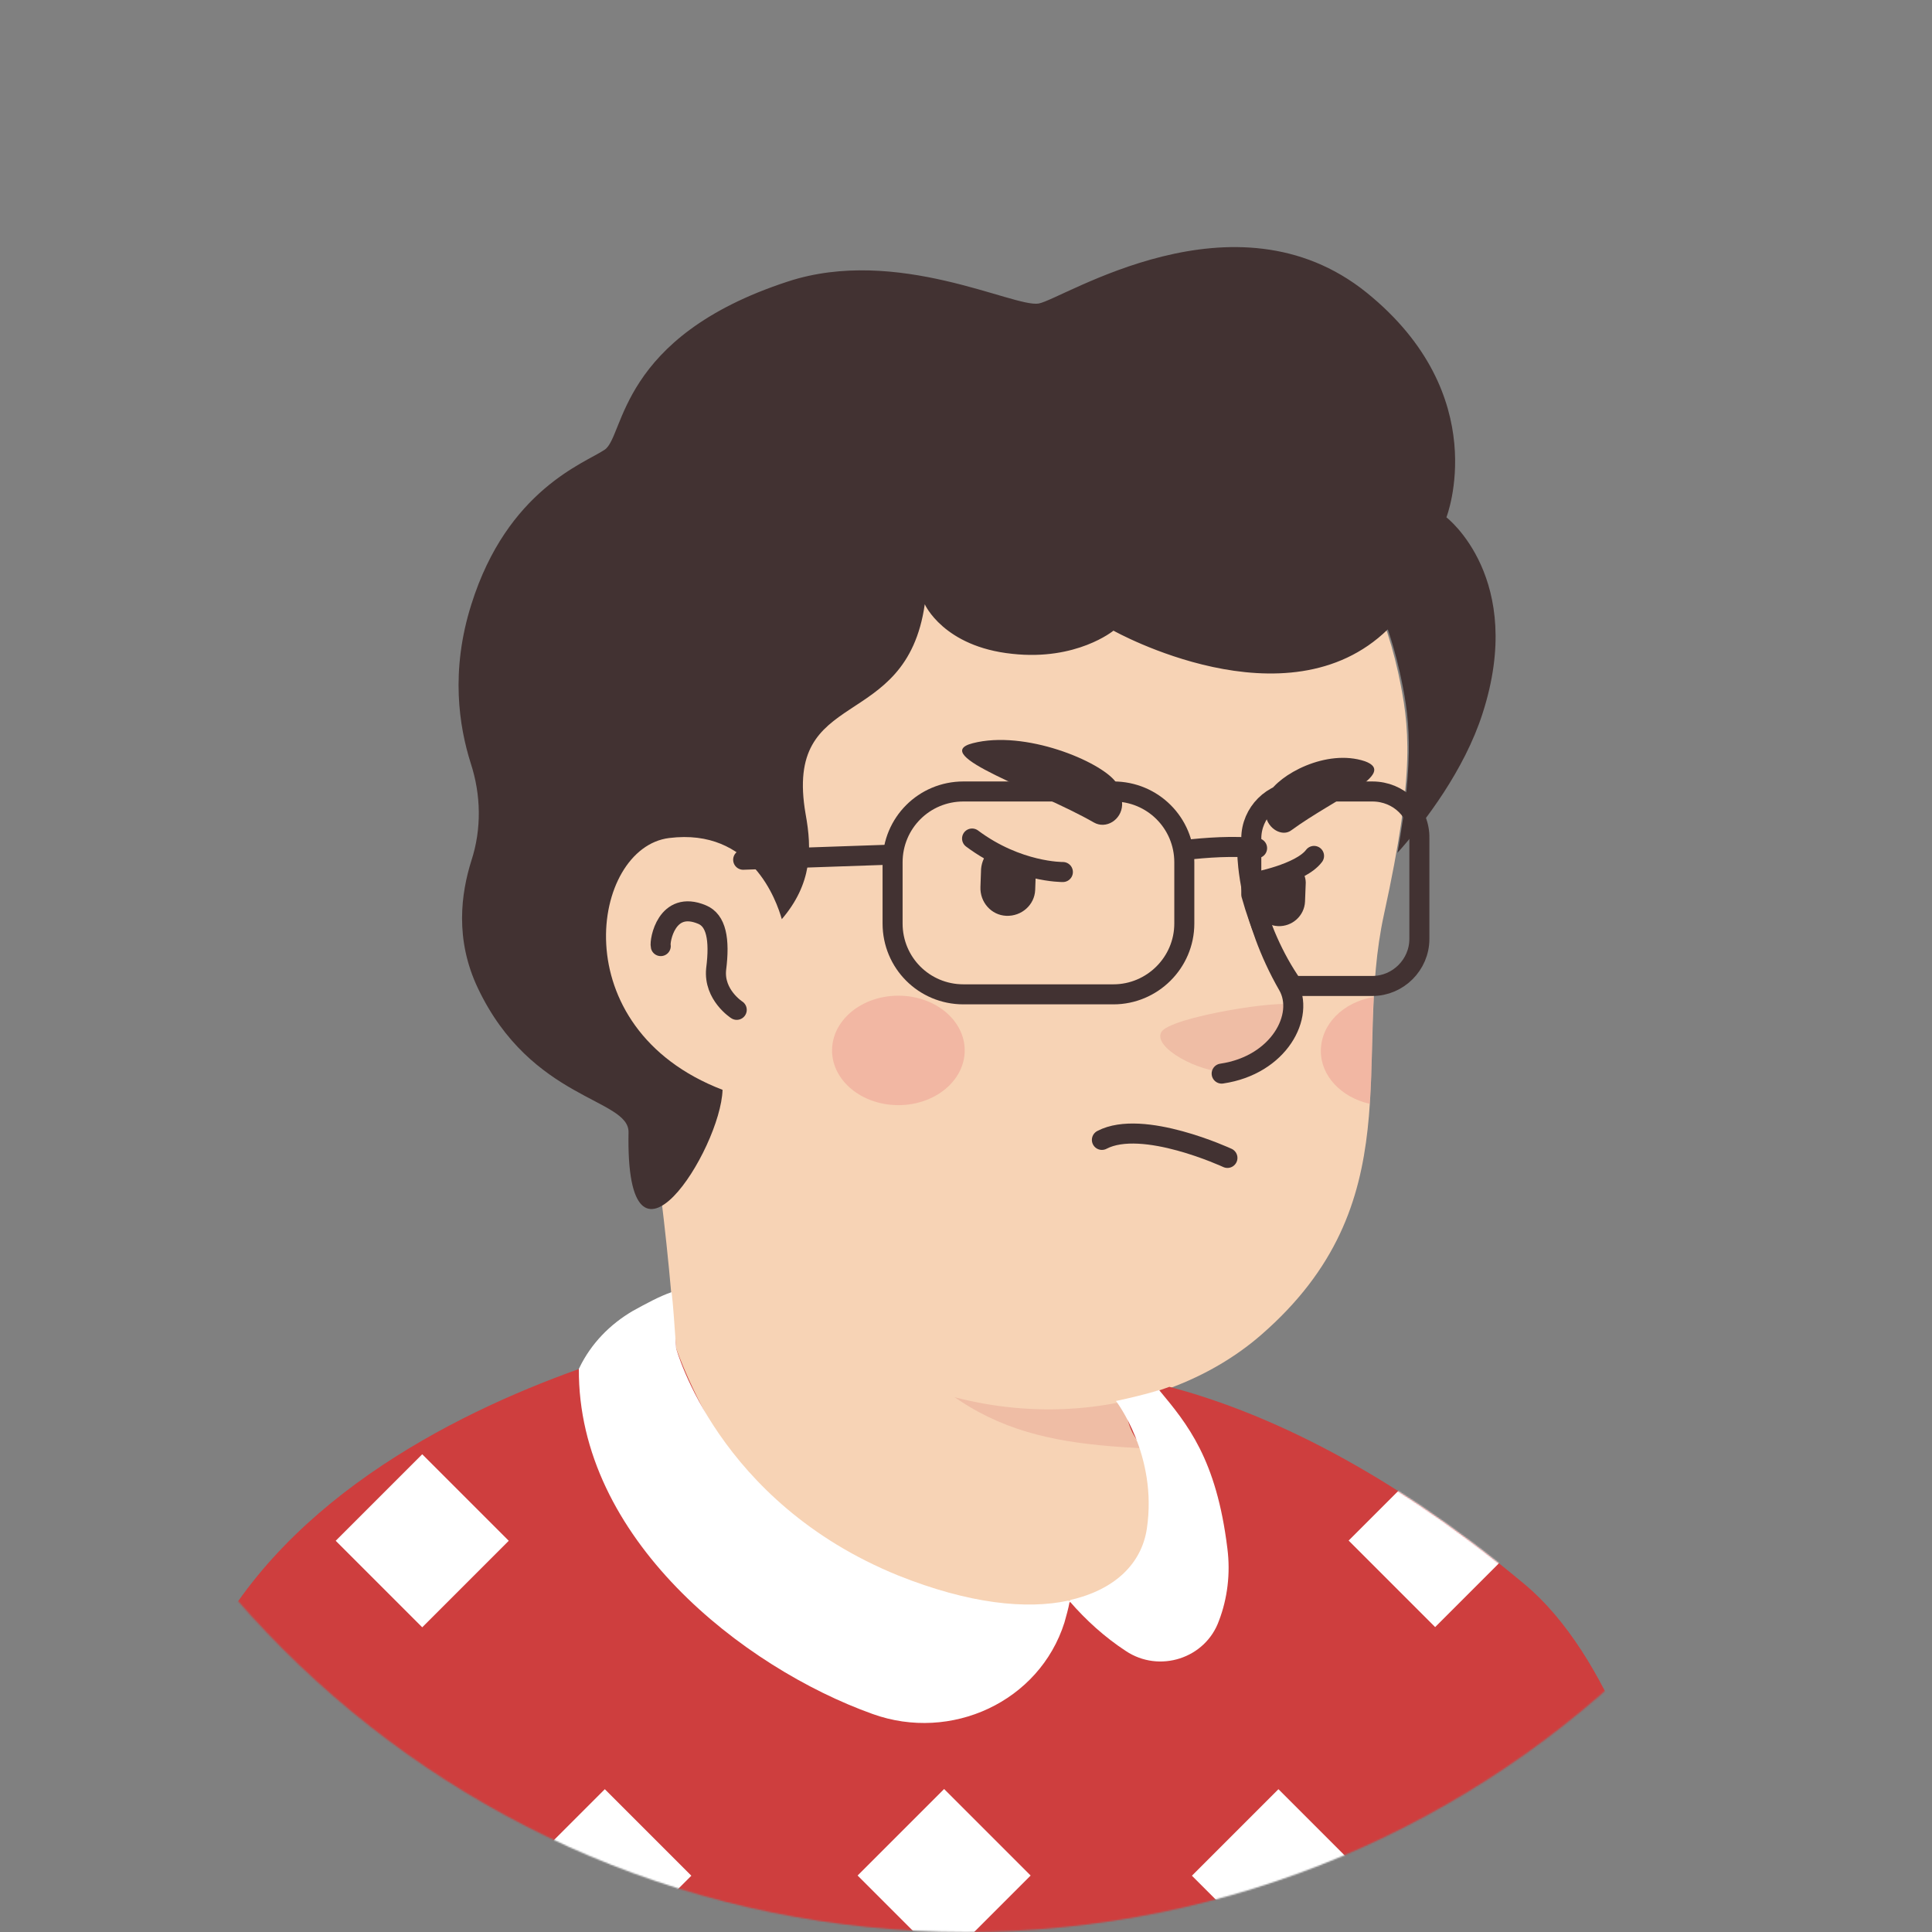 <svg width="1300" height="1300" viewBox="0 0 1300 1300" fill="none" xmlns="http://www.w3.org/2000/svg">
<rect x="0" y="0" width="1300" height="1300" fill="#808080" stroke="none"/>
<mask id="mask0_113_5858" style="mask-type:alpha" maskUnits="userSpaceOnUse" x="-1" y="0" width="1301" height="1300">
<path d="M649.999 1300C290.709 1300 -0 1008.86 -0 650C-0 290.71 291.141 0 649.999 0C1009.29 0 1300 291.141 1300 650C1300.43 1009.29 1009.29 1300 649.999 1300Z" fill="#F7C0B5"/>
</mask>
<g mask="url(#mask0_113_5858)">
<path d="M1014 1197.33C1010.97 1199.5 1007.5 1201.66 1004.47 1203.83C1001 1206 997.966 1208.17 994.5 1209.9C991.466 1211.63 988.866 1213.37 985.833 1215.1C985.4 1215.53 984.966 1215.53 984.533 1215.97C974.566 1222.03 964.166 1227.67 953.766 1232.87C950.733 1234.6 947.266 1236.33 944.233 1237.63C944.233 1237.63 943.8 1238.07 943.366 1238.07C939.9 1239.8 936.433 1241.53 932.966 1243.27C926.033 1246.73 918.666 1249.76 911.733 1252.8C908.266 1254.53 904.366 1255.83 900.9 1257.13C897.433 1258.43 893.533 1260.16 890.066 1261.46C886.6 1262.76 882.7 1264.5 879.233 1265.8C879.233 1265.8 879.233 1265.8 878.8 1265.8C875.333 1267.1 871.433 1268.4 867.966 1269.7C860.166 1272.3 851.933 1274.9 844.133 1277.5C841.533 1278.36 838.5 1279.23 835.9 1280.1C827.666 1282.7 819.433 1284.86 811.2 1286.6C808.166 1287.46 805.133 1287.9 801.666 1288.76C793.866 1290.5 785.633 1292.23 777.833 1293.96C776.1 1294.4 774.8 1294.4 773.066 1294.83C770.466 1295.26 767.433 1295.7 764.833 1296.13C760.933 1296.56 757.466 1297.43 753.566 1297.87C751.833 1298.3 750.1 1298.3 748.366 1298.73C746.2 1299.17 743.6 1299.6 741 1299.6C734.066 1300.46 726.7 1301.33 719.766 1302.2C717.6 1302.63 715 1302.63 712.833 1303.07H712.4C709.366 1303.5 706.333 1303.5 703.3 1303.93C700.266 1304.36 697.233 1304.37 694.2 1304.37C692.466 1304.37 690.3 1304.8 688.566 1304.8C685.1 1304.8 682.066 1305.23 679.033 1305.23C674.7 1305.23 670.8 1305.66 666.466 1305.66C662.133 1305.66 658.233 1305.66 653.9 1305.66C650.866 1305.66 647.833 1305.66 644.8 1305.66C462.367 1303.06 297.7 1225.5 180.7 1102.43C180.7 1102.43 180.7 1102 180.267 1102C193.7 1075.57 243.533 1027.9 295.533 988.465C361.4 938.632 454.567 907.865 454.567 907.865C454.567 907.865 515.666 897.898 742.3 945.132C915.2 981.532 988.866 1129.3 1014 1197.33Z" fill="#F7D3B5"/>
<path d="M790.4 1065.16C781.3 1109.8 722.367 1136.23 623.134 1096.36C501.367 1046.96 454.567 907.865 454.567 907.865C448.067 808.198 432.9 722.831 432.9 722.831C573.734 710.698 740.134 875.365 740.134 875.365L759.2 956.831C760.934 963.765 764.4 969.831 769.6 974.165C778.7 989.765 796.467 1036.56 790.4 1065.16Z" fill="#F7D3B5"/>
<path d="M769.6 974.598C686.833 970.264 625.733 958.131 560.3 840.698C615.766 889.664 681.2 908.298 750.1 916.964L759.2 956.831C760.933 964.198 764.4 970.264 769.6 974.598Z" fill="#EFBDA5"/>
<path d="M940.766 452.431C948.566 488.831 952.466 518.298 931.233 615.365C910 712.431 950.733 809.498 848.466 898.331C779.566 958.131 659.1 969.398 562.9 903.965C530.4 881.865 500.5 851.098 476.233 810.798C457.166 779.165 435.066 749.265 410.366 721.965C376.133 684.698 334.966 609.731 355.333 477.131C388.266 261.332 601.9 236.632 728 260.465C854.1 284.298 919.533 356.231 940.766 452.431Z" fill="#F7D3B5"/>
<path d="M526.066 621.866C526.066 621.866 512.633 556.866 449.366 564.666C394.766 571.599 375.7 702.466 499.633 738.866" fill="#F7D3B5"/>
<path d="M495.733 679.499C495.733 679.499 480.133 669.532 481.867 652.199C484.467 631.832 481.867 619.266 472.333 615.366C448.5 605.399 443.733 633.132 444.6 636.599" stroke="#423232" stroke-width="13.479" stroke-miterlimit="10" stroke-linecap="round" stroke-linejoin="round"/>
<path d="M826.367 721.532C826.367 721.532 842.834 722.399 858.434 703.766C867.1 693.366 874.467 680.366 869.7 676.466C864.934 672.132 786.5 684.266 781.3 694.666C776.1 705.066 806.434 721.532 826.367 721.532Z" fill="#EFBDA5"/>
<path d="M839.367 575.931C839.367 575.931 840.233 617.097 866.667 663.031C878.367 683.397 860.6 716.764 822.033 722.397" stroke="#423232" stroke-width="13.479" stroke-miterlimit="10" stroke-linecap="round" stroke-linejoin="round"/>
<path opacity="0.42" d="M604.5 743.631C629.15 743.631 649.133 727.141 649.133 706.798C649.133 686.456 629.15 669.965 604.5 669.965C579.85 669.965 559.867 686.456 559.867 706.798C559.867 727.141 579.85 743.631 604.5 743.631Z" fill="#ED938A"/>
<path opacity="0.42" d="M924.299 670.832C922.999 695.098 923.433 718.932 921.699 742.765C902.633 738.432 888.766 724.132 888.766 707.232C888.766 689.032 903.933 674.298 924.299 670.832Z" fill="#ED938A"/>
<path d="M1158.24 1465.29H62.776C62.776 1465.29 69.276 1264.23 135.143 1120.79C184.976 1012.46 302.409 952.228 389.943 921.028C414.643 912.361 437.176 905.861 454.509 901.094C454.509 903.261 454.943 904.994 454.943 907.161C454.943 907.161 501.743 1046.26 623.51 1095.66C722.743 1135.96 781.676 1109.09 790.776 1064.46C796.409 1035.86 778.643 989.061 769.543 973.894C764.343 969.561 760.876 963.061 759.143 956.561L755.676 942.261C763.91 940.528 771.71 938.361 779.51 935.761C782.11 934.894 784.276 934.028 786.876 933.161C842.776 947.894 926.843 982.994 1026.08 1066.19C1138.31 1160.23 1158.24 1465.29 1158.24 1465.29Z" fill="#CE3E3E"/>
<mask id="mask1_113_5858" style="mask-type:alpha" maskUnits="userSpaceOnUse" x="62" y="901" width="1097" height="565">
<path d="M1158.24 1465.29H62.776C62.776 1465.29 69.276 1264.23 135.143 1120.79C184.976 1012.46 302.409 952.226 389.943 921.026C414.643 912.359 437.176 905.859 454.509 901.092C454.509 903.259 454.943 904.992 454.943 907.159C454.943 907.159 501.743 1046.26 623.51 1095.66C722.743 1135.96 781.676 1109.09 790.776 1064.46C796.409 1035.86 778.643 989.059 769.543 973.892C764.343 969.559 760.876 963.059 759.143 956.559L755.676 942.259C763.91 940.526 771.71 938.359 779.51 935.759C782.11 934.892 784.276 934.026 786.876 933.159C842.776 947.892 926.843 982.992 1026.08 1066.19C1138.31 1160.23 1158.24 1465.29 1158.24 1465.29Z" fill="#CE3E3E"/>
</mask>
<g mask="url(#mask1_113_5858)">
<path d="M512.421 978.397L454.203 1036.62L512.421 1094.83L570.638 1036.62L512.421 978.397Z" fill="white"/>
<path d="M740.422 978.569L682.205 1036.79L740.422 1095L798.64 1036.79L740.422 978.569Z" fill="white"/>
<path d="M284.111 978.532L225.894 1036.75L284.111 1094.97L342.329 1036.75L284.111 978.532Z" fill="white"/>
<path d="M965.682 978.395L907.464 1036.61L965.682 1094.83L1023.9 1036.61L965.682 978.395Z" fill="white"/>
<path d="M406.968 1203.91L348.75 1262.13L406.968 1320.35L465.186 1262.13L406.968 1203.91Z" fill="white"/>
<path d="M635.278 1203.78L577.06 1262L635.278 1320.22L693.496 1262L635.278 1203.78Z" fill="white"/>
<path d="M860.23 1203.91L802.012 1262.13L860.23 1320.35L918.448 1262.13L860.23 1203.91Z" fill="white"/>
</g>
<path d="M719.71 1077.89C719.71 1077.89 689.81 1100.43 696.31 1121.66C702.376 1142.89 760.443 1139.43 771.71 1121.66C782.543 1103.89 734.01 1073.99 719.71 1077.89Z" fill="#CE3E3E"/>
<path d="M719.276 1077.46C719.71 1077.89 719.71 1077.89 720.143 1078.33C720.143 1077.89 720.143 1077.46 720.143 1077.46C719.71 1077.03 719.276 1077.03 719.276 1077.46Z" fill="white"/>
<path d="M604.443 1060.13C482.676 1010.73 454.943 907.16 454.943 907.16C454.943 904.993 454.51 903.26 454.51 901.093C454.076 894.593 452.776 875.96 451.91 869.46C444.11 872.06 434.576 877.26 425.91 882.027C410.31 891.127 397.743 904.127 389.943 920.16C389.943 920.593 389.51 920.593 389.51 921.027C388.643 1034.99 500.01 1122.09 587.11 1153.29C639.976 1172.36 699.343 1145.06 716.243 1091.76C717.543 1086.99 718.843 1082.66 719.71 1077.89C719.276 1077.46 719.276 1077.46 718.843 1077.03C690.676 1083.09 652.11 1079.19 604.443 1060.13Z" fill="white"/>
<path d="M825.876 1041.93C818.509 981.693 799.009 958.293 779.943 935.326C772.143 937.926 759.143 940.959 750.909 942.693C750.909 942.693 779.076 979.093 771.709 1028.49C768.243 1051.89 750.476 1069.66 720.143 1076.59C720.143 1077.03 720.143 1077.03 719.709 1077.46C730.976 1090.46 743.543 1101.73 757.409 1110.83C779.943 1125.99 811.143 1116.03 820.243 1090.46C825.876 1075.73 828.043 1058.83 825.876 1041.93Z" fill="white"/>
<path d="M277.276 1465.29L257.776 1304.96" stroke="#544D4D" stroke-width="13.479" stroke-miterlimit="10" stroke-linecap="round" stroke-linejoin="round"/>
<path d="M1033.88 1249.93C1033.88 1249.93 1020.88 1281.56 1024.78 1313.19C1028.68 1344.83 1039.94 1391.19 1023.91 1465.29" stroke="#544D4D" stroke-width="13.479" stroke-miterlimit="10" stroke-linecap="round" stroke-linejoin="round"/>
<path d="M715.184 586.763C715.184 586.763 684.851 587.196 654.084 564.229" stroke="#423232" stroke-width="13.479" stroke-miterlimit="10" stroke-linecap="round" stroke-linejoin="round"/>
<path d="M843.884 593.696C843.884 593.696 875.084 588.063 884.184 575.929" stroke="#423232" stroke-width="13.479" stroke-miterlimit="10" stroke-linecap="round" stroke-linejoin="round"/>
<path d="M735.984 553.397C744.218 558.164 754.618 551.664 755.051 541.697C755.051 536.497 754.184 530.864 750.718 526.097C740.318 512.231 689.618 490.997 654.518 500.097C624.184 507.897 698.284 531.731 735.984 553.397Z" fill="#423232"/>
<path d="M869.019 558.596C862.952 563.362 852.985 557.729 851.685 548.629C850.819 543.862 851.252 538.662 853.419 534.329C860.352 521.329 892.419 503.562 918.419 512.229C940.952 520.462 898.052 537.362 869.019 558.596Z" fill="#423232"/>
<path d="M666.218 572.031C662.751 575.064 660.584 579.831 660.151 584.597L659.718 596.731C659.284 607.131 667.084 615.797 677.051 616.231C687.451 616.664 696.118 608.864 696.551 598.897L696.984 586.764C696.984 586.331 696.984 585.897 696.984 585.464C685.718 584.597 675.751 579.831 666.218 572.031Z" fill="#423232"/>
<path d="M843.885 592.831C843.885 593.265 843.885 593.265 843.885 593.698L843.452 604.964C843.019 614.498 850.386 622.731 859.919 623.165C869.452 623.598 877.686 616.231 878.119 606.698L878.552 595.431C878.986 591.098 877.252 587.198 875.086 584.165C865.552 589.798 855.152 591.098 843.885 592.831Z" fill="#423232"/>
<path d="M825.911 779.14C825.911 779.14 768.851 752.632 741.445 767.009" stroke="#423232" stroke-width="13.479" stroke-miterlimit="10" stroke-linecap="round" stroke-linejoin="round"/>
<path d="M997.526 480.254C985.393 517.954 958.96 553.054 940.326 573.854C952.026 507.988 948.56 481.988 941.626 451.221C939.46 441.688 936.86 432.588 933.826 423.488C865.793 489.788 749.226 424.354 749.226 424.354C749.226 424.354 724.526 444.721 681.193 439.954C634.826 435.188 622.26 406.588 622.26 406.588C609.693 494.121 526.926 460.754 542.093 547.854C546.426 571.688 546.426 594.654 526.06 618.488C522.593 606.354 505.693 556.954 450.226 563.888C397.793 570.388 377.86 691.721 486.193 733.321C484.893 773.621 420.76 874.588 422.926 761.921C423.36 738.954 357.493 740.688 321.526 664.854C305.926 631.921 310.26 601.154 317.193 579.054C324.126 557.821 323.693 534.854 316.76 513.621C308.96 488.921 302.893 451.654 317.193 406.588C341.46 329.454 393.46 311.688 406.893 302.588C420.326 293.488 415.993 226.754 529.96 189.488C603.626 165.221 682.493 207.254 698.96 204.221C715.426 201.188 830.693 125.354 919.526 196.854C1005.33 266.188 973.26 348.088 973.26 348.088C973.26 348.088 1026.99 389.254 997.526 480.254Z" fill="#423232"/>
<path d="M749.232 669.067H648.265C621.832 669.067 600.599 647.834 600.599 621.401V580.234C600.599 553.801 621.832 532.567 648.265 532.567H749.232C775.665 532.567 796.898 553.801 796.898 580.234V621.401C796.898 647.834 775.232 669.067 749.232 669.067Z" stroke="#423232" stroke-width="13.479" stroke-miterlimit="10" stroke-linecap="round" stroke-linejoin="round"/>
<path d="M923.432 532.567H873.598C856.265 532.567 841.965 546.867 841.965 564.201V601.901C848.032 623.567 856.698 644.367 869.698 663.001C870.998 663.001 872.298 663.434 873.598 663.434H923.432C940.765 663.434 955.065 649.134 955.065 631.801V564.201C955.498 546.434 941.198 532.567 923.432 532.567Z" stroke="#423232" stroke-width="13.479" stroke-miterlimit="10" stroke-linecap="round" stroke-linejoin="round"/>
<path d="M796.899 572C811.633 570.267 830.266 568.967 845.866 570.7" stroke="#423232" stroke-width="13.479" stroke-miterlimit="10" stroke-linecap="round" stroke-linejoin="round"/>
<path d="M600.6 575.035L500.066 578.501" stroke="#423232" stroke-width="13.479" stroke-miterlimit="10" stroke-linecap="round" stroke-linejoin="round"/>
</g>
</svg>
